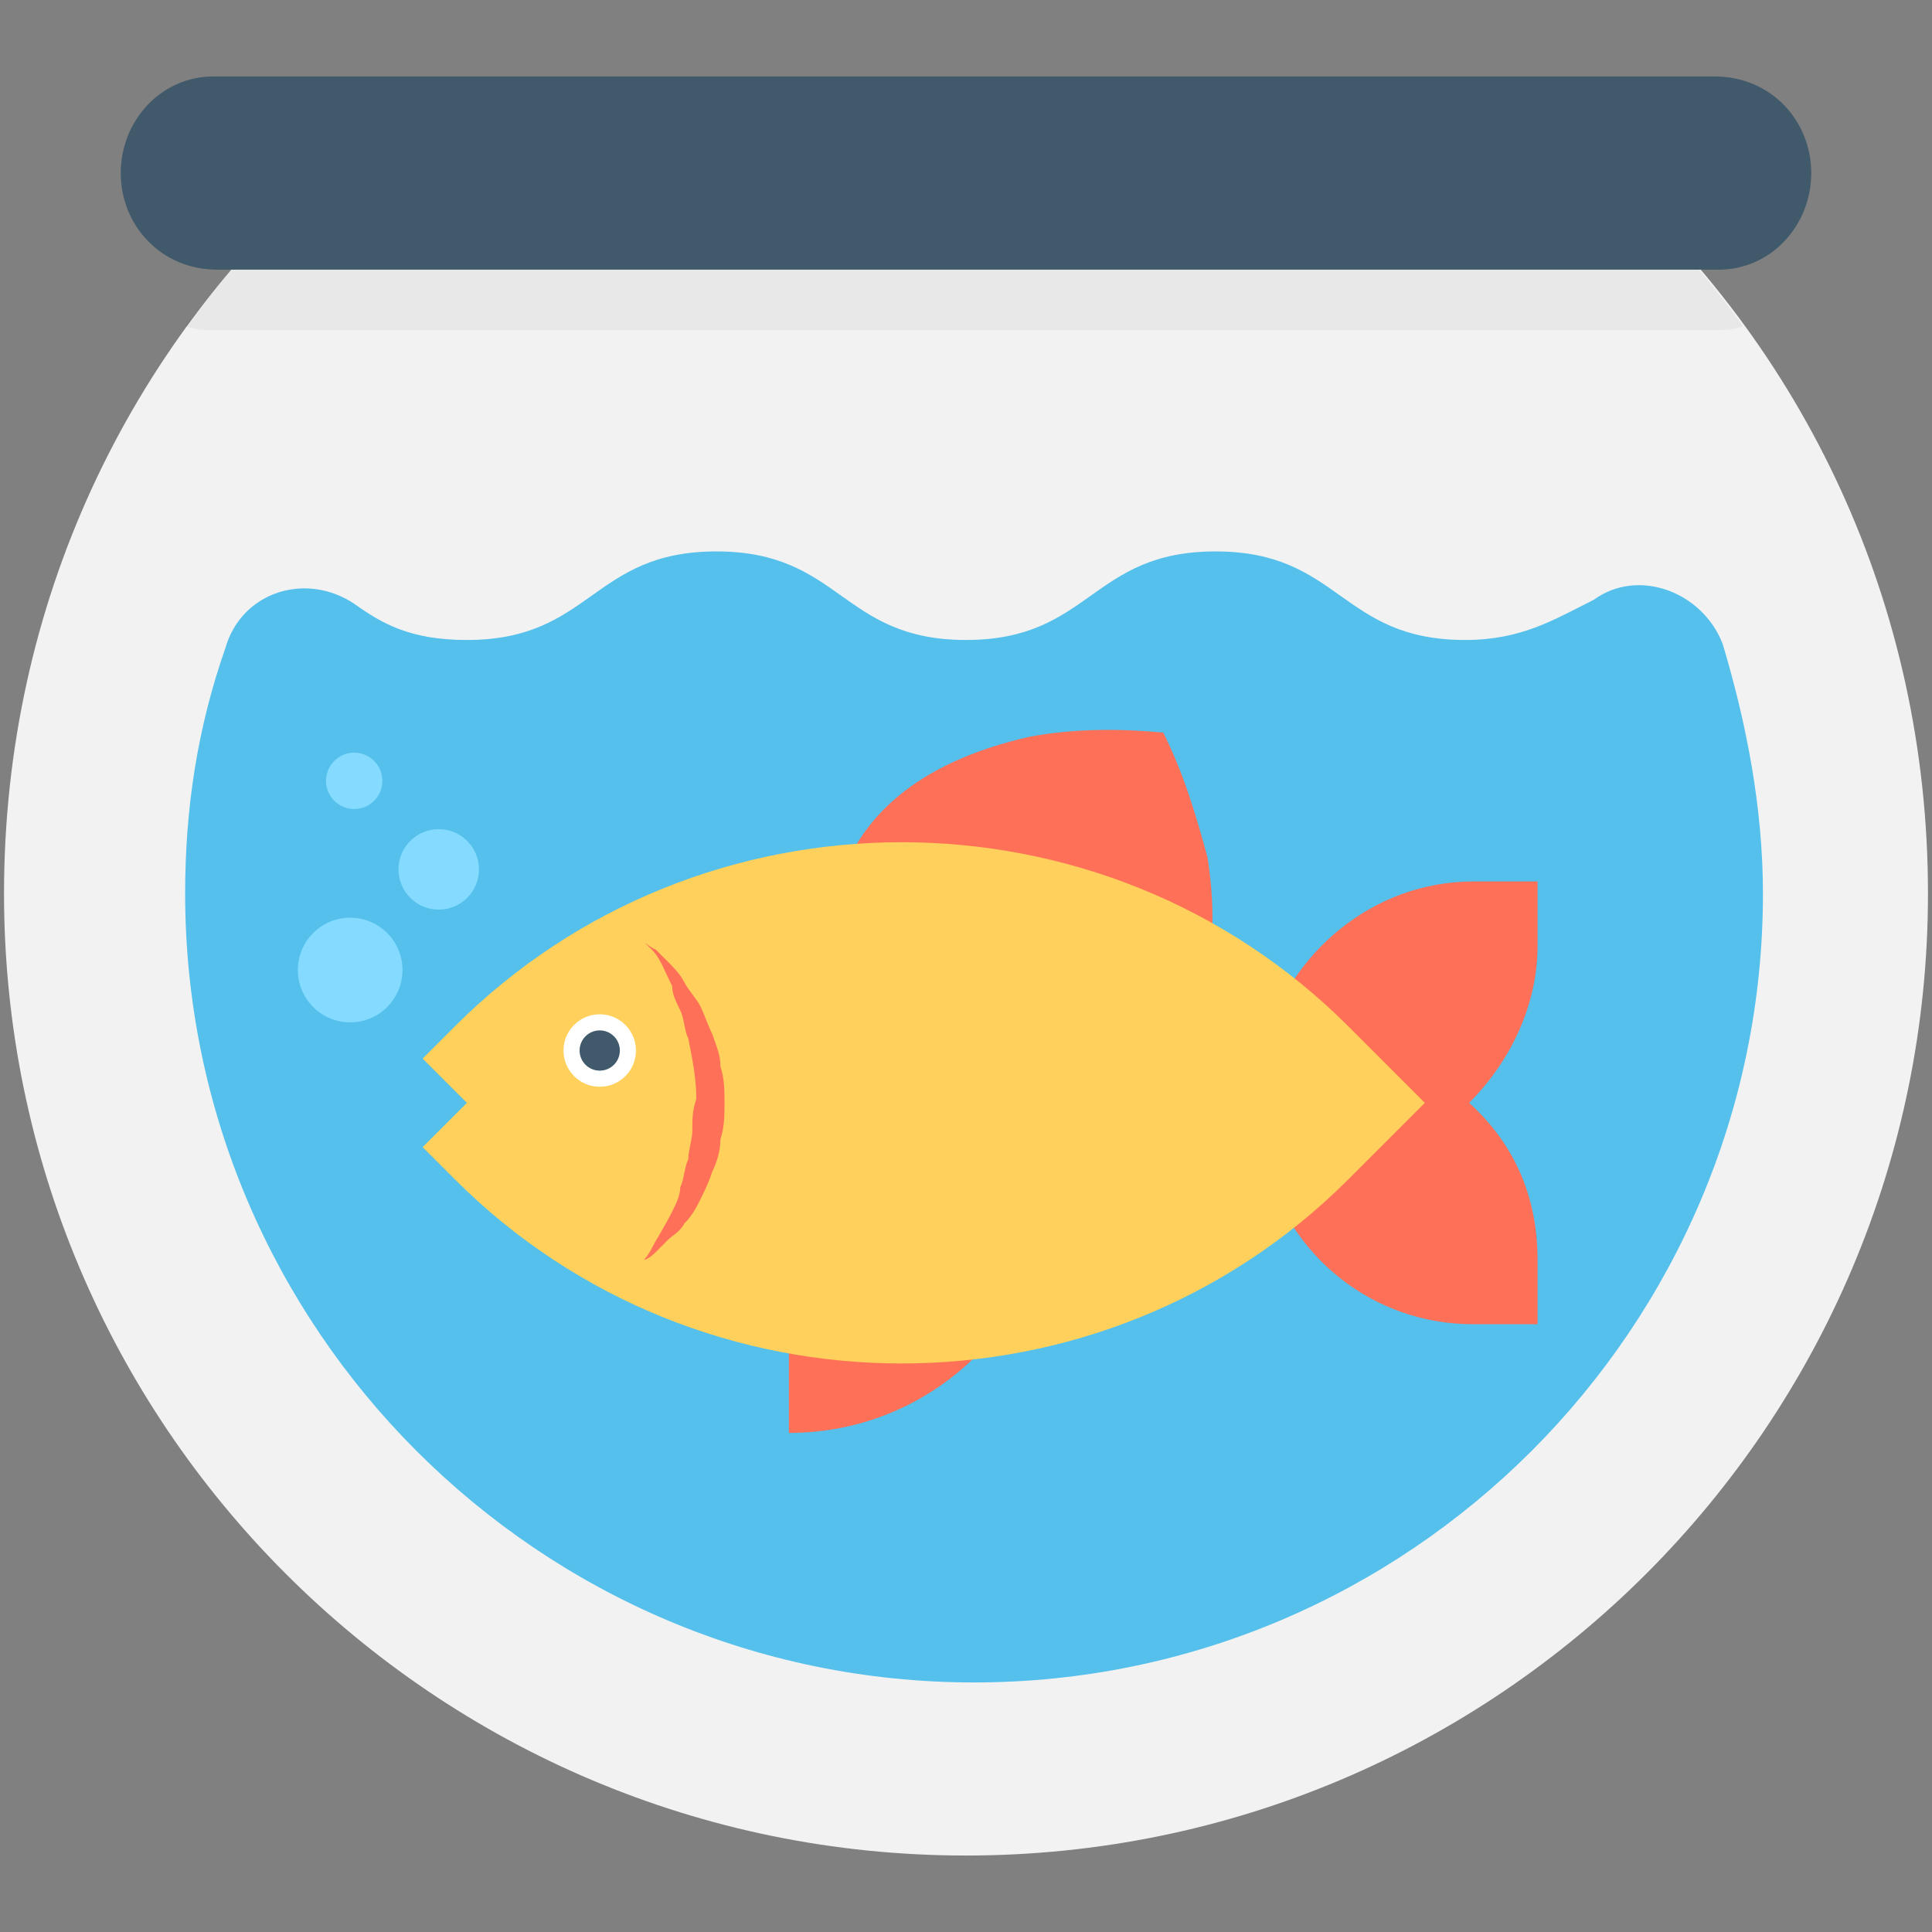 <?xml version="1.0" encoding="utf-8"?>
<!-- Generator: Adobe Illustrator 18.0.0, SVG Export Plug-In . SVG Version: 6.00 Build 0)  -->
<!DOCTYPE svg PUBLIC "-//W3C//DTD SVG 1.1//EN" "http://www.w3.org/Graphics/SVG/1.1/DTD/svg11.dtd">
<svg version="1.1" id="Layer_1" xmlns="http://www.w3.org/2000/svg" xmlns:xlink="http://www.w3.org/1999/xlink" x="0px" y="0px"
	 viewBox="0 0 48 48" enable-background="new 0 0 48 48" xml:space="preserve">
<rect x="0" y="0" width="48" height="48" fill="#808080" stroke="none"/>
<g>
	<path fill="#F2F2F2" d="M39.8,4.2H8.2c-5,4.4-8.1,10.8-8.1,18c0,13.2,10.7,23.9,23.9,23.9c13.2,0,23.9-10.7,23.9-23.9
		C47.9,15,44.8,8.6,39.8,4.2z"/>
	<path fill="#54C0EB" d="M36.4,15.9c-3.1,0-3.1-2.2-6.2-2.2c-3.1,0-3.1,2.2-6.2,2.2c-3.1,0-3.1-2.2-6.2-2.2c-3.1,0-3.1,2.2-6.2,2.2
		c-1.4,0-2.1-0.4-2.8-0.9c-1.2-0.8-2.8-0.3-3.2,1.1c-0.7,2-1,4-1,6.1c0,10.8,8.8,19.6,19.6,19.6c10.8,0,19.6-8.8,19.6-19.6
		c0-2.1-0.4-4.2-1-6.2c-0.5-1.3-2.1-1.9-3.2-1.1C38.6,15.4,37.8,15.9,36.4,15.9z"/>
	<g>
		<g>
			<path fill="#FF7058" d="M19.6,29v6.6c3.7,0,6.6-3,6.6-6.6H19.6z"/>
			<path fill="#FF7058" d="M30,21.3c-0.3-1.1-0.6-2.1-1.1-3.1c-1.1-0.1-2.2-0.1-3.3,0.1c-5.8,1.3-5.5,5.7-4.3,8.6
				c0.2,0.6,0.3,1.3,0.4,2c0.6-0.2,1.3-0.3,1.9-0.4C26.7,28.4,30.9,27.1,30,21.3z"/>
			<path fill="#FF7058" d="M36.5,27.4c1-1,1.7-2.4,1.7-3.9v-1.6h-1.6c-2.5,0-4.6,1.8-5.2,4.1h-0.1v1.2v0.4v1.2h0.1
				c0.6,2.4,2.7,4.1,5.2,4.1h1.6v-1.6C38.2,29.7,37.6,28.4,36.5,27.4z"/>
			<path fill="#FFD15C" d="M33.5,25.5c-6.1-6.1-16.1-6.1-22.2,0l-0.8,0.8l1.1,1.1l-1.1,1.1l0.8,0.8c6.1,6.1,16.1,6.1,22.2,0l1.9-1.9
				L33.5,25.5z"/>
			<path fill="#FF7058" d="M16,23.4c0,0,0.1,0.1,0.3,0.2c0.1,0.1,0.2,0.2,0.3,0.3c0.1,0.1,0.3,0.3,0.4,0.5c0.1,0.2,0.3,0.4,0.4,0.6
				c0.1,0.2,0.2,0.5,0.3,0.7c0.1,0.3,0.2,0.5,0.2,0.8c0.1,0.3,0.1,0.6,0.1,0.9c0,0.3,0,0.6-0.1,0.9c0,0.3-0.1,0.6-0.2,0.8
				c-0.1,0.3-0.2,0.5-0.3,0.7c-0.1,0.2-0.2,0.4-0.4,0.6c-0.1,0.2-0.3,0.3-0.4,0.4c-0.1,0.1-0.2,0.2-0.3,0.3
				c-0.2,0.2-0.3,0.2-0.3,0.2s0.1-0.1,0.2-0.3c0.1-0.2,0.3-0.5,0.5-0.9c0.1-0.2,0.2-0.4,0.2-0.6c0.1-0.2,0.1-0.5,0.2-0.7
				c0-0.2,0.1-0.5,0.1-0.7c0-0.3,0-0.5,0.1-0.8c0-0.5-0.1-1-0.2-1.5c-0.1-0.2-0.1-0.5-0.2-0.7c-0.1-0.2-0.2-0.4-0.2-0.6
				c-0.2-0.4-0.3-0.7-0.5-0.9C16.1,23.5,16,23.4,16,23.4z"/>
			<circle fill="#FFFFFF" cx="14.9" cy="26.1" r="0.9"/>
			<circle fill="#40596B" cx="14.9" cy="26.1" r="0.5"/>
		</g>
		<circle fill="#84DBFF" cx="8.7" cy="24.1" r="1.3"/>
		<circle fill="#84DBFF" cx="10.9" cy="21.6" r="1"/>
		<circle fill="#84DBFF" cx="8.8" cy="19.4" r="0.7"/>
	</g>
	<path opacity="5.000000e-002" fill="#231F20" d="M5.3,8.2h37.3c0.2,0,0.5,0,0.7-0.1c-1-1.4-2.2-2.7-3.5-3.9H8.2
		C6.8,5.4,5.7,6.7,4.6,8.1C4.9,8.2,5.1,8.2,5.3,8.2z"/>
	<path fill="#40596B" d="M42.7,6.7l-37.3,0C4,6.7,3,5.6,3,4.3v0C3,3,4,1.9,5.3,1.9l37.3,0C44,1.9,45,3,45,4.3v0
		C45,5.6,44,6.7,42.7,6.7z"/>
</g>
</svg>
